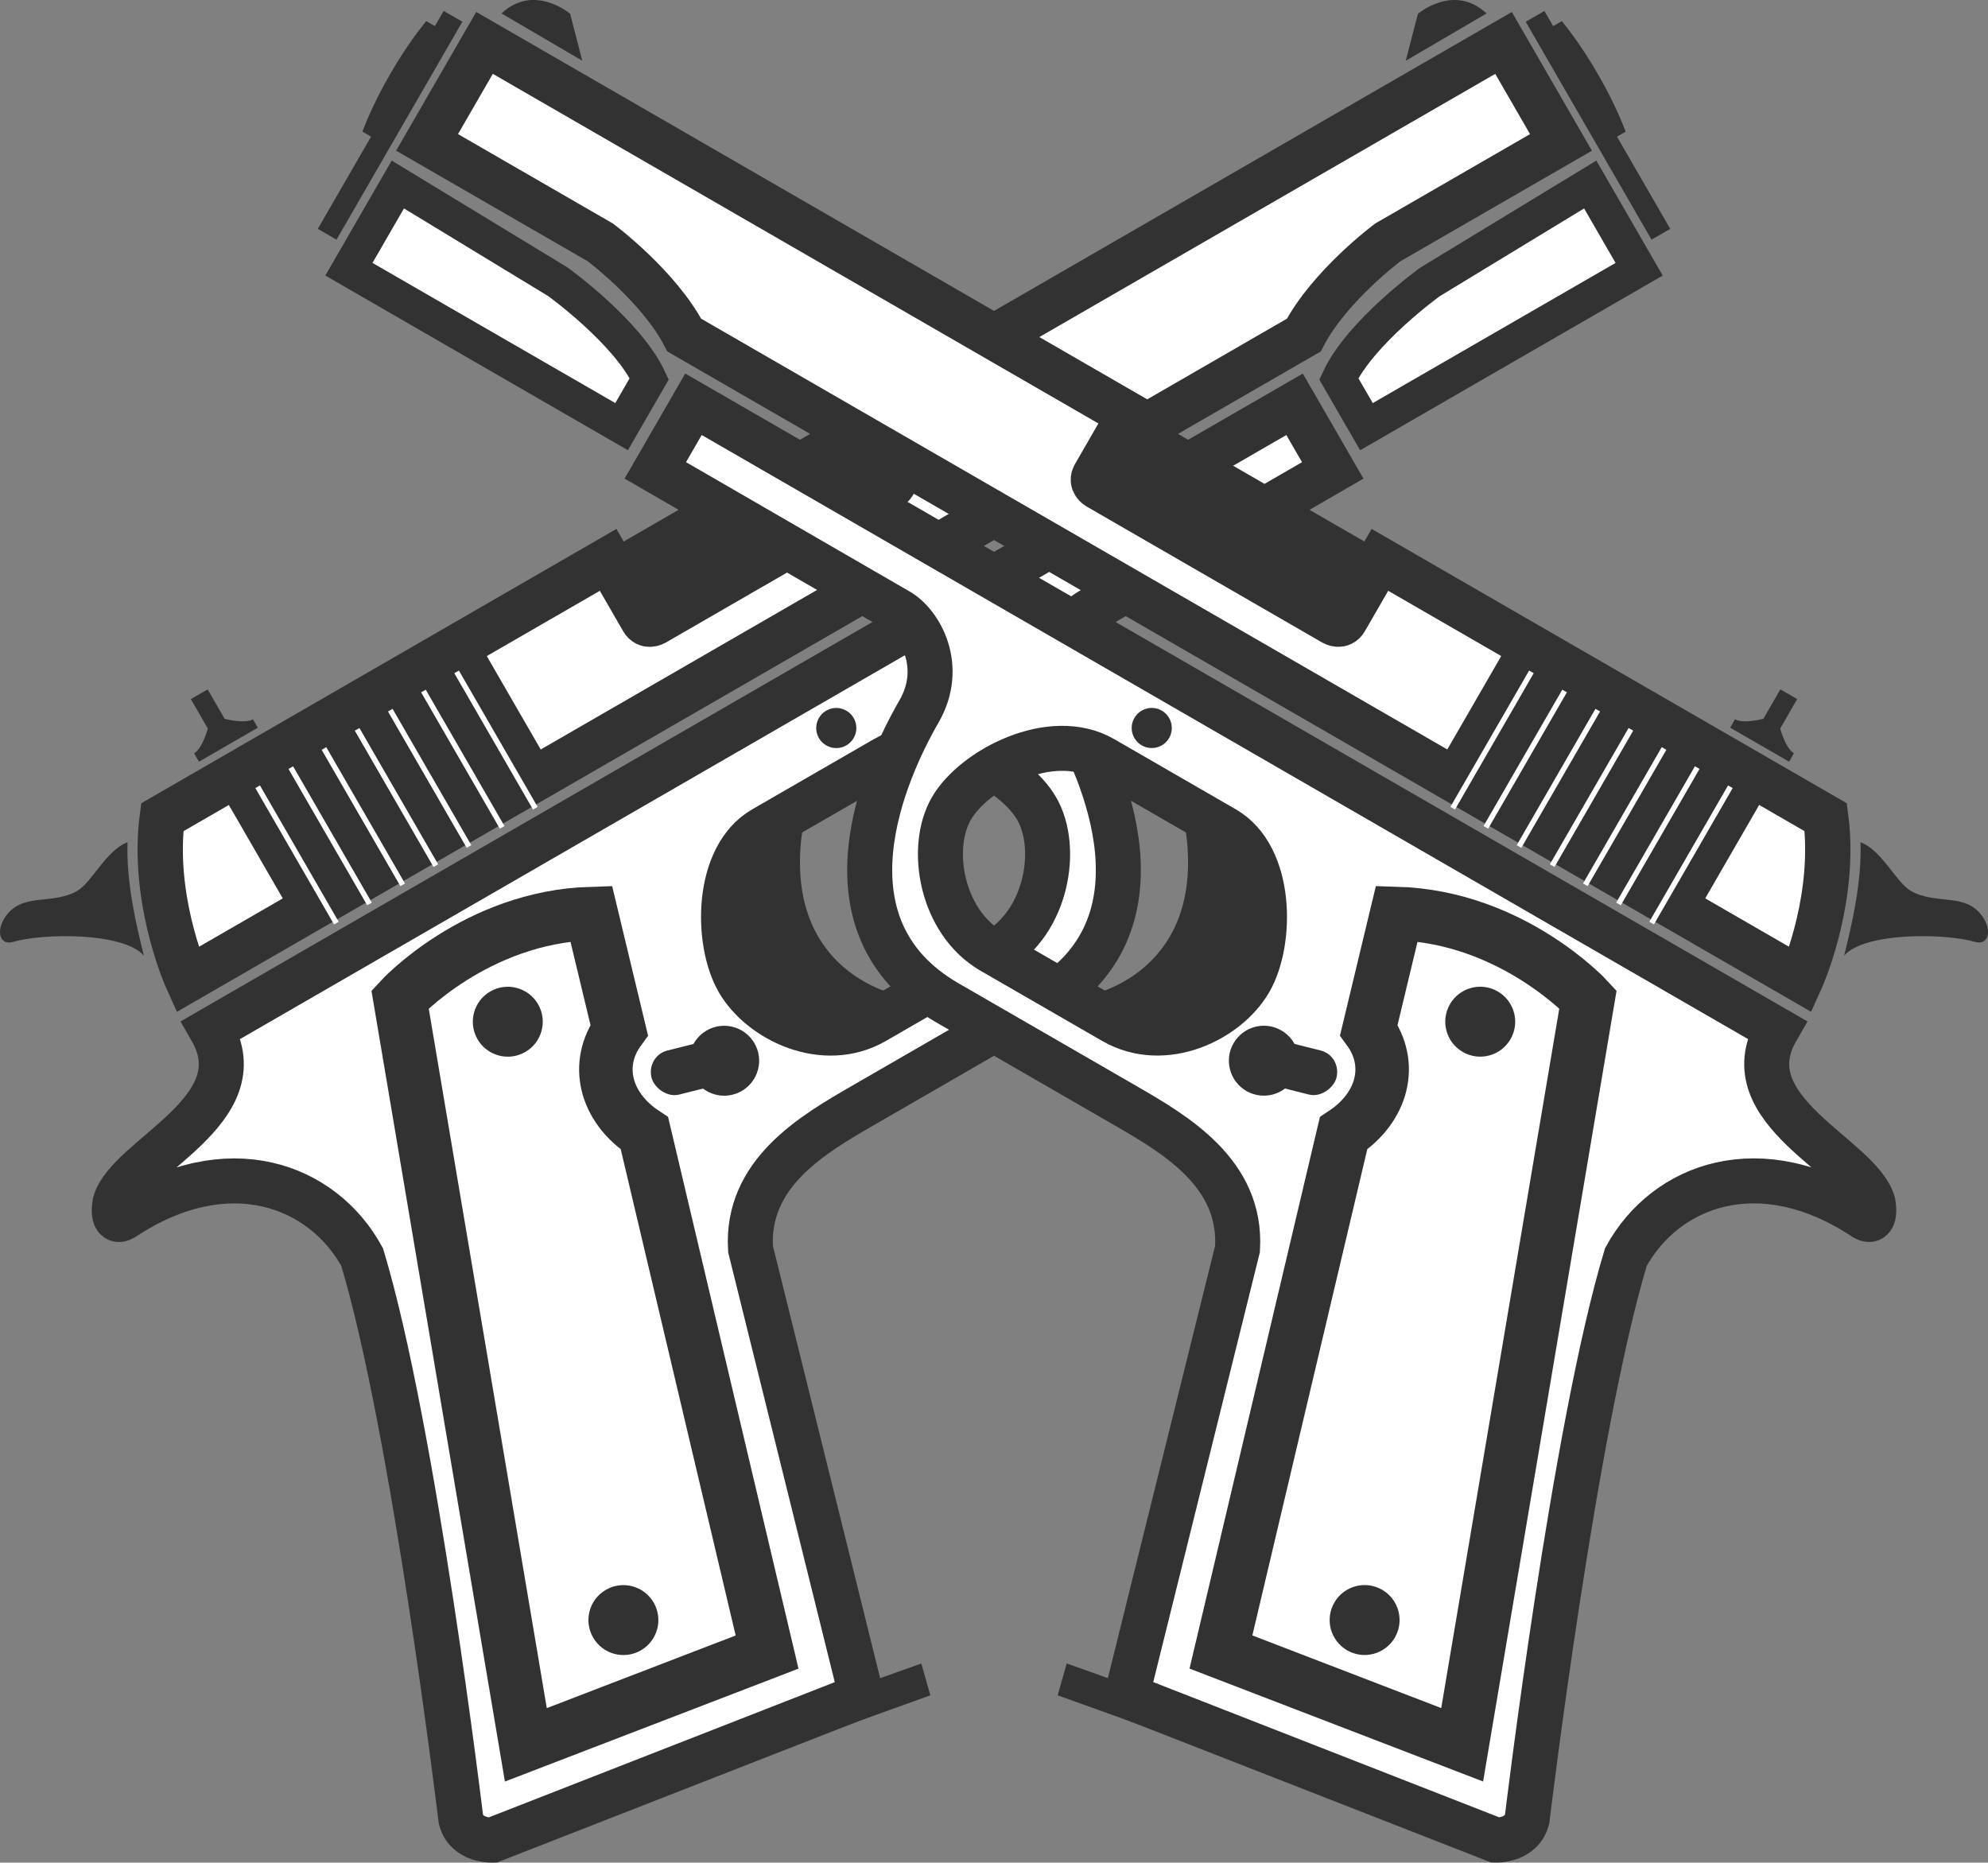 <?xml version="1.0" encoding="UTF-8" standalone="no"?>
<svg
   width="126.392"
   height="118.43"
   version="1.1"
   id="svg70"
   sodipodi:docname="03d2fefd6b18a887e8768bf4fc5b201a.svg"
   xmlns:inkscape="http://www.inkscape.org/namespaces/inkscape"
   xmlns:sodipodi="http://sodipodi.sourceforge.net/DTD/sodipodi-0.dtd"
   xmlns="http://www.w3.org/2000/svg"
   xmlns:svg="http://www.w3.org/2000/svg">
  <rect width="100%" height="100%" fill="#808080" stroke="none"/>
  <defs
     id="defs74" />
  <sodipodi:namedview
     id="namedview72"
     pagecolor="#ffffff"
     bordercolor="#666666"
     borderopacity="1.0"
     inkscape:pageshadow="2"
     inkscape:pageopacity="0.0"
     inkscape:pagecheckerboard="0" />
  <g
     transform="rotate(-30,49.619,81.957)"
     id="g34">
    <path
       d="m 63.31,35.815 h 18.396 v 4.727 H 63.31 Z"
       fill="#323232"
       id="path2" />
    <path
       d="m 26.79,46.07 c 0,0 0.481,-4.876 3.255,-8.996 0.169,-0.251 0.346,-0.5 0.533,-0.743 H 63.31 v 4.406 c 0,0.541 0.541,0.541 0.541,0.541 h 17.313 c 0,0 0.542,0 0.542,-0.54 V 36.33 h 47.34 v 7.304 h -12.714 c 0,0 -4.599,0.54 -7.575,2.435 z"
       fill="#ffffff"
       stroke="#323232"
       stroke-width="2.88"
       id="path4" />
    <path
       d="m 37.143,30.733 v 2.16 c 0,0 0.927,0.927 1.544,0.927 v 0.617 H 34.365 V 33.82 c 0.617,0 1.543,-0.926 1.543,-0.926 v -2.161 z"
       fill="#323232"
       id="path6" />
    <path
       d="m 26.52,49.586 c 0,5.952 -8.657,4.329 -10.821,6.493 0,0 -0.929,1.092 0,1.082 7.92,-0.495 12.02,4.488 11.903,9.738 -2.606,11.11 -12.43,34.086 -12.43,34.086 -0.404,1.394 1.068,2.164 1.068,2.164 l 24.898,3.787 8.105,-28.134 c 2.164,-4.328 7.082,-4.328 10.821,-4.328 h 12.985 c 9.739,0 10.82,-10.82 10.82,-15.149 0,-3.246 2.682,-4.869 4.329,-4.87 l 17.854,-0.016 V 49.586 Z M 72.237,56.08 C 76.025,56.079 79,60.768 79,63.653 c 0,2.885 -3.041,6.57 -6.762,6.57 L 63.31,70.221 c -3.722,0 -6.22,-3.683 -6.222,-6.568 0.003,-2.884 2.706,-7.574 6.222,-7.574 z"
       fill="#ffffff"
       stroke="#323232"
       stroke-width="2.861"
       id="path8" />
    <path
       d="m 65.092,57.161 c -4.232,5.41 -2.39,9.738 -0.61,11.903 -5.767,0 -6.89,-3.013 -7.035,-6.003 0,-2.654 1.624,-5.9 3.788,-5.9 z"
       fill="#323232"
       stroke="#323232"
       stroke-width="0.781"
       id="path10" />
    <path
       d="M 51.137,55.267 C 44.663,51.783 37.882,53.915 37.882,53.915 l -16.773,45.05 16.231,2.56 9.74,-32.461 c -1.353,-2.706 -0.542,-5.41 1.893,-6.493 z"
       fill="none"
       stroke="#323232"
       stroke-width="3.402"
       id="path12" />
    <path
       d="m 109.298,49.586 c 2.706,-1.893 8.116,-2.434 8.116,-2.434 l 11.903,-0.27 v 6.221 h -20.019 z"
       fill="#ffffff"
       stroke="#323232"
       stroke-width="2.195"
       stroke-linecap="round"
       id="path14" />
    <path
       d="m 131.342,36.983 v 8.115 h 1.606 c 0.402,-2.434 0.402,-5.68 0,-8.115 z"
       fill="#323232"
       id="path16" />
    <circle
       r="2.223"
       cy="58.573"
       cx="43.103"
       fill="#323232"
       id="circle18" />
    <rect
       transform="matrix(0.962,0.274,-0.26,0.966,0,0)"
       ry="1.745"
       rx="1.409"
       y="48.761"
       x="64.749"
       height="2.897"
       width="6.233"
       fill="#323232"
       id="rect20" />
    <circle
       cx="70.527"
       cy="52.843"
       r="1.275"
       fill="#323232"
       id="circle22" />
    <path
       d="m 18.675,36.872 c -0.904,0.495 -1.082,1.353 -0.317,1.567 1.98,0.477 6.42,2.976 6.81,4.925 0.54,-1.893 1.352,-4.598 2.704,-6.763 -1.455,-0.235 -3.187,1.068 -4.328,1.082 -1.892,-0.017 -3.09,-1.746 -4.87,-0.811 z m 106.584,-4.869 -2.163,2.2 5.95,-0.036 c -0.811,-2.705 -3.787,-2.164 -3.787,-2.164 z M 34.635,36.601 H 53.571 V 46.34 H 34.635 Z"
       fill="#323232"
       id="path24" />
    <path
       d="m 36.8,37.683 v 10.01 m 2.434,-10.01 v 10.01 m 2.435,-10.01 v 10.01 m 2.434,-10.01 v 10.01 m 2.435,-10.01 v 10.01 m 2.435,-10.01 v 10.01 m 2.434,-10.01 v 10.01"
       fill="none"
       stroke="#ffffff"
       stroke-width="0.338"
       id="path26" />
    <circle
       cx="30.446"
       cy="95.196"
       r="2.223"
       fill="#323232"
       id="circle28" />
    <circle
       cx="53.777"
       cy="67.6"
       r="2.223"
       fill="#323232"
       id="circle30" />
    <path
       d="m 130.94,35.868 v 16 h 1.373 v -16 z m -94.979,69.446 9.507,1.745 -0.514,2.04 -9.36,-1.69 z"
       fill="#323232"
       id="path32" />
  </g>
  <g
     transform="matrix(-0.866,-0.5,-0.5,0.866,160.723,35.789)"
     id="g68">
    <path
       d="m 63.31,35.815 h 18.396 v 4.727 H 63.31 Z"
       fill="#323232"
       id="path36" />
    <path
       d="m 26.79,46.07 c 0,0 0.481,-4.876 3.255,-8.996 0.169,-0.251 0.346,-0.5 0.533,-0.743 H 63.31 v 4.406 c 0,0.541 0.541,0.541 0.541,0.541 h 17.313 c 0,0 0.542,0 0.542,-0.54 V 36.33 h 47.34 v 7.304 h -12.714 c 0,0 -4.599,0.54 -7.575,2.435 z"
       fill="#ffffff"
       stroke="#323232"
       stroke-width="2.88"
       id="path38" />
    <path
       d="m 37.143,30.733 v 2.16 c 0,0 0.927,0.927 1.544,0.927 v 0.617 H 34.365 V 33.82 c 0.617,0 1.543,-0.926 1.543,-0.926 v -2.161 z"
       fill="#323232"
       id="path40" />
    <path
       d="m 26.52,49.586 c 0,5.952 -8.657,4.329 -10.821,6.493 0,0 -0.929,1.092 0,1.082 7.92,-0.495 12.02,4.488 11.903,9.738 -2.606,11.11 -12.43,34.086 -12.43,34.086 -0.404,1.394 1.068,2.164 1.068,2.164 l 24.898,3.787 8.105,-28.134 c 2.164,-4.328 7.082,-4.328 10.821,-4.328 h 12.985 c 9.739,0 10.82,-10.82 10.82,-15.149 0,-3.246 2.682,-4.869 4.329,-4.87 l 17.854,-0.016 V 49.586 Z M 72.237,56.08 C 76.025,56.079 79,60.768 79,63.653 c 0,2.885 -3.041,6.57 -6.762,6.57 L 63.31,70.221 c -3.722,0 -6.22,-3.683 -6.222,-6.568 0.003,-2.884 2.706,-7.574 6.222,-7.574 z"
       fill="#ffffff"
       stroke="#323232"
       stroke-width="2.861"
       id="path42" />
    <path
       d="m 65.092,57.161 c -4.232,5.41 -2.39,9.738 -0.61,11.903 -5.767,0 -6.89,-3.013 -7.035,-6.003 0,-2.654 1.624,-5.9 3.788,-5.9 z"
       fill="#323232"
       stroke="#323232"
       stroke-width="0.781"
       id="path44" />
    <path
       d="M 51.137,55.267 C 44.663,51.783 37.882,53.915 37.882,53.915 l -16.773,45.05 16.231,2.56 9.74,-32.461 c -1.353,-2.706 -0.542,-5.41 1.893,-6.493 z"
       fill="none"
       stroke="#323232"
       stroke-width="3.402"
       id="path46" />
    <path
       d="m 109.298,49.586 c 2.706,-1.893 8.116,-2.434 8.116,-2.434 l 11.903,-0.27 v 6.221 h -20.019 z"
       fill="#ffffff"
       stroke="#323232"
       stroke-width="2.195"
       stroke-linecap="round"
       id="path48" />
    <path
       d="m 131.342,36.983 v 8.115 h 1.606 c 0.402,-2.434 0.402,-5.68 0,-8.115 z"
       fill="#323232"
       id="path50" />
    <circle
       cx="43.103"
       cy="58.573"
       r="2.223"
       fill="#323232"
       id="circle52" />
    <rect
       width="6.233"
       height="2.897"
       x="64.749"
       y="48.761"
       rx="1.409"
       ry="1.745"
       transform="matrix(0.962,0.274,-0.26,0.966,0,0)"
       fill="#323232"
       id="rect54" />
    <circle
       r="1.275"
       cy="52.843"
       cx="70.527"
       fill="#323232"
       id="circle56" />
    <path
       d="m 18.675,36.872 c -0.904,0.495 -1.082,1.353 -0.317,1.567 1.98,0.477 6.42,2.976 6.81,4.925 0.54,-1.893 1.352,-4.598 2.704,-6.763 -1.455,-0.235 -3.187,1.068 -4.328,1.082 -1.892,-0.017 -3.09,-1.746 -4.87,-0.811 z m 106.584,-4.869 -2.163,2.2 5.95,-0.036 c -0.811,-2.705 -3.787,-2.164 -3.787,-2.164 z M 34.635,36.601 H 53.571 V 46.34 H 34.635 Z"
       fill="#323232"
       id="path58" />
    <path
       d="m 36.8,37.683 v 10.01 m 2.434,-10.01 v 10.01 m 2.435,-10.01 v 10.01 m 2.434,-10.01 v 10.01 m 2.435,-10.01 v 10.01 m 2.435,-10.01 v 10.01 m 2.434,-10.01 v 10.01"
       fill="none"
       stroke="#ffffff"
       stroke-width="0.338"
       id="path60" />
    <circle
       r="2.223"
       cy="95.196"
       cx="30.446"
       fill="#323232"
       id="circle62" />
    <circle
       r="2.223"
       cy="67.6"
       cx="53.777"
       fill="#323232"
       id="circle64" />
    <path
       d="m 130.94,35.868 v 16 h 1.373 v -16 z m -94.979,69.446 9.507,1.745 -0.514,2.04 -9.36,-1.69 z"
       fill="#323232"
       id="path66" />
  </g>
</svg>
